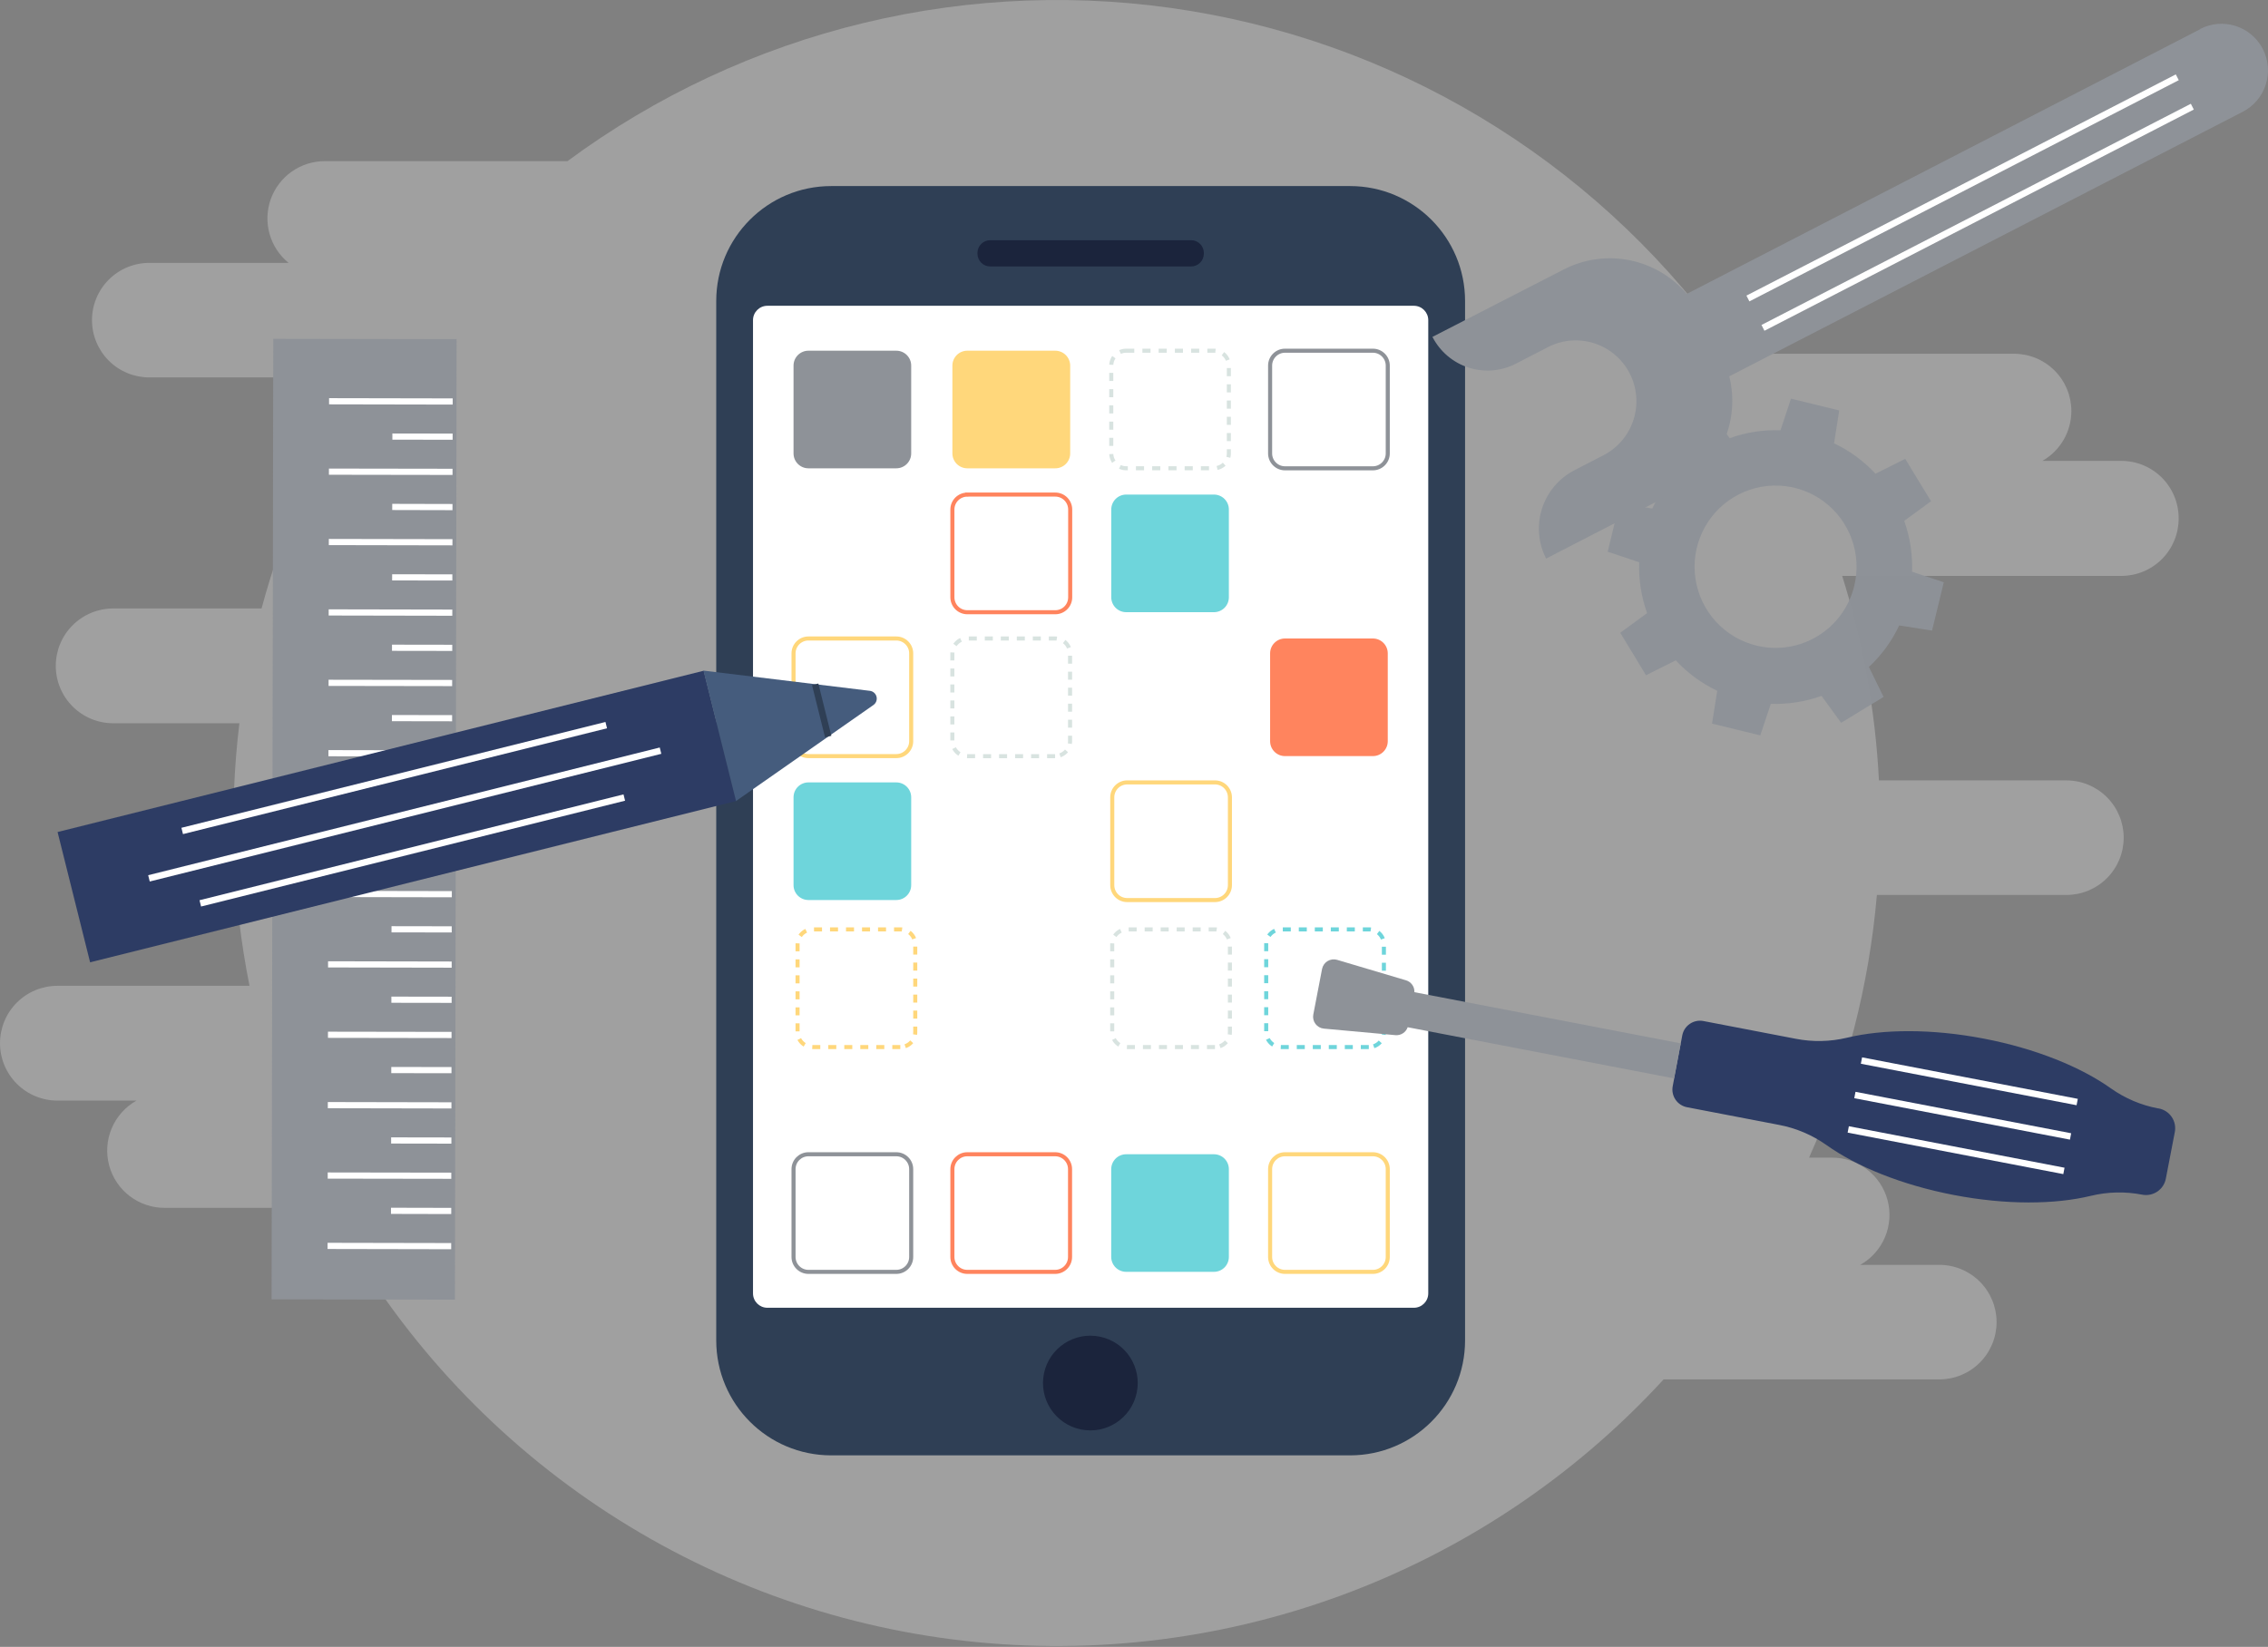 <svg width="581" height="422" viewBox="0 0 581 422" fill="none" xmlns="http://www.w3.org/2000/svg">
<rect x="0" y="0" width="581" height="422" fill="#808080" stroke="none"/>
<path opacity="0.25" d="M543.446 118.096H523.203C525.459 116.814 527.335 114.957 528.639 112.714C529.943 110.47 530.629 107.921 530.628 105.327C530.628 101.434 529.081 97.7 526.329 94.948C523.576 92.195 519.843 90.649 515.95 90.649H444.015C427.918 67.462 407.332 47.742 383.475 32.656C359.618 17.57 332.976 7.425 305.127 2.823C277.278 -1.779 248.789 -0.746 221.347 5.862C193.905 12.47 168.068 24.519 145.367 41.294H83.279C80.24 41.274 77.269 42.198 74.777 43.939C72.285 45.68 70.395 48.151 69.368 51.012C68.341 53.873 68.227 56.983 69.043 59.911C69.859 62.839 71.564 65.442 73.922 67.359H38.242C34.349 67.359 30.616 68.906 27.863 71.659C25.111 74.411 23.564 78.145 23.564 82.037C23.564 85.93 25.111 89.664 27.863 92.416C30.616 95.169 34.349 96.716 38.242 96.716H93.285C81.519 114.974 72.652 134.944 66.999 155.917H28.995C25.094 155.917 21.353 157.466 18.595 160.225C15.836 162.983 14.287 166.724 14.287 170.625C14.287 174.526 15.836 178.267 18.595 181.026C21.353 183.784 25.094 185.334 28.995 185.334H61.323C58.61 207.754 59.486 230.463 63.916 252.608H14.709C10.808 252.608 7.066 254.158 4.308 256.916C1.55 259.674 0 263.416 0 267.317C0 271.217 1.55 274.959 4.308 277.717C7.066 280.475 10.808 282.025 14.709 282.025H34.964C32.118 283.619 29.883 286.115 28.614 289.12C27.344 292.125 27.112 295.467 27.953 298.619C28.795 301.771 30.662 304.553 33.261 306.525C35.86 308.497 39.041 309.547 42.303 309.51H84.307C100.104 339.366 122.841 364.991 150.604 384.231C178.368 403.471 210.345 415.761 243.847 420.069C277.35 424.377 311.397 420.577 343.124 408.987C374.852 397.398 403.332 378.358 426.169 353.47H496.795C500.688 353.47 504.421 351.924 507.174 349.171C509.926 346.418 511.473 342.685 511.473 338.792C511.473 334.899 509.926 331.166 507.174 328.413C504.421 325.661 500.688 324.114 496.795 324.114H476.552C479.392 322.518 481.62 320.022 482.885 317.019C484.15 314.017 484.381 310.679 483.54 307.531C482.699 304.383 480.835 301.605 478.241 299.633C475.647 297.662 472.471 296.609 469.213 296.642H463.439C472.93 275.326 478.8 252.577 480.808 229.331H529.356C533.248 229.331 536.982 227.785 539.734 225.032C542.487 222.279 544.034 218.546 544.034 214.653C544.034 210.76 542.487 207.027 539.734 204.274C536.982 201.522 533.248 199.975 529.356 199.975H481.334C480.43 182.18 477.265 164.571 471.916 147.575H543.434C547.327 147.575 551.06 146.028 553.813 143.276C556.566 140.523 558.112 136.79 558.112 132.897C558.128 130.96 557.761 129.039 557.031 127.245C556.302 125.451 555.224 123.819 553.861 122.443C552.498 121.067 550.876 119.975 549.088 119.229C547.301 118.483 545.383 118.098 543.446 118.096Z" fill="white"/>
<g clip-path="url(#clip0_1_2274)">
<path d="M345.856 47.679H212.934C196.668 47.679 183.481 60.866 183.481 77.132V343.477C183.481 359.744 196.668 372.931 212.934 372.931H345.856C362.123 372.931 375.31 359.744 375.31 343.477V77.132C375.31 60.866 362.123 47.679 345.856 47.679Z" fill="#2F3F55"/>
<path d="M362.198 78.356H196.581C194.548 78.356 192.9 80.004 192.9 82.037V331.428C192.9 333.462 194.548 335.11 196.581 335.11H362.198C364.231 335.11 365.88 333.462 365.88 331.428V82.037C365.88 80.004 364.231 78.356 362.198 78.356Z" fill="white"/>
<path d="M305.126 61.549H253.667C251.863 61.549 250.401 63.011 250.401 64.815V65.011C250.401 66.815 251.863 68.277 253.667 68.277H305.126C306.929 68.277 308.392 66.815 308.392 65.011V64.815C308.392 63.011 306.929 61.549 305.126 61.549Z" fill="#1B243C"/>
<path d="M291.201 356.868C292.564 350.306 288.349 343.883 281.788 342.52C275.226 341.158 268.803 345.373 267.44 351.934C266.078 358.495 270.293 364.919 276.854 366.281C283.415 367.644 289.839 363.429 291.201 356.868Z" fill="#1B243C"/>
<path d="M229.606 295.774H207.1C204.992 295.774 203.283 297.483 203.283 299.59V322.096C203.283 324.204 204.992 325.913 207.1 325.913H229.606C231.714 325.913 233.422 324.204 233.422 322.096V299.59C233.422 297.483 231.714 295.774 229.606 295.774Z" stroke="#8E9298" stroke-width="1.039" stroke-miterlimit="10"/>
<path d="M270.3 295.774H247.794C245.686 295.774 243.977 297.483 243.977 299.59V322.096C243.977 324.204 245.686 325.913 247.794 325.913H270.3C272.408 325.913 274.116 324.204 274.116 322.096V299.59C274.116 297.483 272.408 295.774 270.3 295.774Z" stroke="#FF845E" stroke-width="1.039" stroke-miterlimit="10"/>
<path d="M288.491 295.774H310.985C311.997 295.774 312.968 296.176 313.684 296.892C314.399 297.607 314.801 298.578 314.801 299.59V322.084C314.801 323.096 314.399 324.067 313.684 324.783C312.968 325.498 311.997 325.901 310.985 325.901H288.491C287.476 325.901 286.502 325.497 285.784 324.779C285.066 324.061 284.663 323.087 284.663 322.072V299.651C284.656 299.144 284.75 298.641 284.94 298.171C285.129 297.701 285.41 297.273 285.766 296.913C286.123 296.552 286.547 296.265 287.015 296.07C287.482 295.875 287.984 295.774 288.491 295.774Z" fill="#6ED5DB"/>
<path d="M351.691 295.774H329.185C327.077 295.774 325.368 297.483 325.368 299.59V322.096C325.368 324.204 327.077 325.913 329.185 325.913H351.691C353.798 325.913 355.507 324.204 355.507 322.096V299.59C355.507 297.483 353.798 295.774 351.691 295.774Z" stroke="#FFD77B" stroke-width="1.039" stroke-miterlimit="10"/>
<path d="M229.606 89.866H207.1C204.992 89.866 203.283 91.575 203.283 93.683V116.189C203.283 118.296 204.992 120.005 207.1 120.005H229.606C231.714 120.005 233.422 118.296 233.422 116.189V93.683C233.422 91.575 231.714 89.866 229.606 89.866Z" fill="#8E9298"/>
<path d="M247.794 89.866H270.324C271.34 89.866 272.314 90.27 273.032 90.988C273.75 91.706 274.153 92.679 274.153 93.695V116.177C274.155 116.68 274.057 117.178 273.865 117.644C273.673 118.109 273.391 118.531 273.035 118.887C272.679 119.243 272.257 119.525 271.791 119.717C271.326 119.909 270.828 120.007 270.324 120.005H247.794C246.78 120.002 245.81 119.597 245.094 118.879C244.379 118.162 243.977 117.19 243.977 116.177V93.683C243.977 92.67 244.38 91.7 245.095 90.984C245.811 90.268 246.782 89.866 247.794 89.866Z" fill="#FFD77B"/>
<path d="M288.49 89.866H310.984C311.996 89.866 312.967 90.268 313.683 90.984C314.398 91.7 314.801 92.67 314.801 93.683V116.177C314.801 117.189 314.398 118.159 313.683 118.875C312.967 119.591 311.996 119.993 310.984 119.993H288.49C287.479 119.99 286.51 119.586 285.795 118.871C285.08 118.156 284.677 117.188 284.674 116.177V93.683C284.677 92.671 285.08 91.703 285.795 90.987C286.51 90.272 287.479 89.869 288.49 89.866Z" stroke="#D8E3E0" stroke-width="1.039" stroke-miterlimit="10" stroke-dasharray="2.08 2.08"/>
<path d="M351.691 89.866H329.185C327.077 89.866 325.368 91.575 325.368 93.683V116.189C325.368 118.296 327.077 120.005 329.185 120.005H351.691C353.798 120.005 355.507 118.296 355.507 116.189V93.683C355.507 91.575 353.798 89.866 351.691 89.866Z" stroke="#8E9298" stroke-width="1.039" stroke-miterlimit="10"/>
<path d="M247.794 126.732H270.324C271.34 126.732 272.314 127.135 273.032 127.853C273.75 128.571 274.153 129.545 274.153 130.56V153.054C274.155 153.558 274.057 154.056 273.865 154.521C273.673 154.987 273.391 155.409 273.035 155.765C272.679 156.121 272.257 156.403 271.791 156.595C271.326 156.787 270.828 156.885 270.324 156.883H247.794C246.783 156.88 245.814 156.477 245.099 155.762C244.384 155.047 243.981 154.078 243.977 153.067V130.56C243.977 130.059 244.076 129.563 244.268 129.1C244.46 128.637 244.741 128.216 245.095 127.862C245.45 127.508 245.87 127.226 246.333 127.035C246.796 126.843 247.293 126.744 247.794 126.744V126.732Z" stroke="#FF845E" stroke-width="1.039" stroke-miterlimit="10"/>
<path d="M288.749 200.489H311.243C312.258 200.489 313.232 200.893 313.95 201.611C314.668 202.329 315.072 203.302 315.072 204.318V226.812C315.072 227.825 314.67 228.797 313.955 229.515C313.239 230.232 312.269 230.637 311.255 230.64H288.749C288.248 230.64 287.752 230.542 287.289 230.35C286.826 230.158 286.405 229.877 286.05 229.523C285.696 229.168 285.415 228.747 285.223 228.284C285.031 227.821 284.933 227.325 284.933 226.824V204.306C284.933 203.804 285.031 203.308 285.223 202.845C285.415 202.382 285.696 201.961 286.05 201.607C286.405 201.253 286.826 200.972 287.289 200.78C287.752 200.588 288.248 200.489 288.749 200.489Z" stroke="#FFD77B" stroke-width="1.039" stroke-miterlimit="10"/>
<path d="M270.289 193.761H247.795C246.78 193.761 245.806 193.358 245.088 192.64C244.37 191.922 243.967 190.948 243.967 189.932V167.438C243.967 166.423 244.37 165.449 245.088 164.731C245.806 164.013 246.78 163.61 247.795 163.61H270.289C271.305 163.61 272.279 164.013 272.997 164.731C273.715 165.449 274.118 166.423 274.118 167.438V189.932C274.118 190.948 273.715 191.922 272.997 192.64C272.279 193.358 271.305 193.761 270.289 193.761Z" stroke="#D8E3E0" stroke-width="1.039" stroke-miterlimit="10" stroke-dasharray="2.05 2.05"/>
<path d="M311.241 268.301H288.747C287.731 268.301 286.757 267.898 286.039 267.18C285.321 266.462 284.918 265.488 284.918 264.473V241.979C284.918 240.964 285.321 239.99 286.039 239.272C286.757 238.554 287.731 238.15 288.747 238.15H311.241C312.256 238.15 313.23 238.554 313.948 239.272C314.666 239.99 315.069 240.964 315.069 241.979V264.473C315.069 265.488 314.666 266.462 313.948 267.18C313.23 267.898 312.256 268.301 311.241 268.301Z" stroke="#D8E3E0" stroke-width="1.039" stroke-miterlimit="10" stroke-dasharray="2.05 2.05"/>
<path d="M230.634 268.301H208.14C207.125 268.301 206.151 267.898 205.433 267.18C204.715 266.462 204.312 265.488 204.312 264.473V241.979C204.312 240.964 204.715 239.99 205.433 239.272C206.151 238.554 207.125 238.15 208.14 238.15H230.634C231.65 238.15 232.624 238.554 233.342 239.272C234.06 239.99 234.463 240.964 234.463 241.979V264.473C234.463 265.488 234.06 266.462 233.342 267.18C232.624 267.898 231.65 268.301 230.634 268.301Z" stroke="#FFD77B" stroke-width="1.039" stroke-miterlimit="10" stroke-dasharray="2.05 2.05"/>
<path d="M350.651 268.301H328.194C327.178 268.301 326.205 267.898 325.487 267.18C324.769 266.462 324.365 265.488 324.365 264.473V241.979C324.365 240.964 324.769 239.99 325.487 239.272C326.205 238.554 327.178 238.15 328.194 238.15H350.688C351.703 238.15 352.677 238.554 353.395 239.272C354.113 239.99 354.516 240.964 354.516 241.979V264.473C354.516 265.488 354.113 266.462 353.395 267.18C352.677 267.898 351.703 268.301 350.688 268.301H350.651Z" stroke="#6ED5DB" stroke-width="1.039" stroke-miterlimit="10" stroke-dasharray="2.05 2.05"/>
<path d="M288.49 126.732H310.984C311.996 126.732 312.967 127.134 313.683 127.85C314.398 128.565 314.801 129.536 314.801 130.548V153.054C314.801 153.556 314.702 154.052 314.51 154.515C314.318 154.978 314.037 155.399 313.683 155.753C313.328 156.107 312.908 156.388 312.445 156.58C311.982 156.772 311.485 156.871 310.984 156.871H288.49C287.479 156.868 286.51 156.464 285.795 155.749C285.08 155.034 284.677 154.066 284.674 153.054V130.56C284.674 129.547 285.076 128.575 285.791 127.858C286.506 127.14 287.477 126.735 288.49 126.732Z" fill="#6ED5DB"/>
<path d="M229.606 163.61H207.1C204.992 163.61 203.283 165.318 203.283 167.426V189.932C203.283 192.04 204.992 193.749 207.1 193.749H229.606C231.714 193.749 233.422 192.04 233.422 189.932V167.426C233.422 165.318 231.714 163.61 229.606 163.61Z" stroke="#FFD77B" stroke-width="1.039" stroke-miterlimit="10"/>
<path d="M351.691 163.61H329.185C327.077 163.61 325.368 165.318 325.368 167.426V189.932C325.368 192.04 327.077 193.749 329.185 193.749H351.691C353.798 193.749 355.507 192.04 355.507 189.932V167.426C355.507 165.318 353.798 163.61 351.691 163.61Z" fill="#FF845E"/>
<path d="M229.606 200.489H207.1C204.992 200.489 203.283 202.198 203.283 204.306V226.812C203.283 228.919 204.992 230.628 207.1 230.628H229.606C231.714 230.628 233.422 228.919 233.422 226.812V204.306C233.422 202.198 231.714 200.489 229.606 200.489Z" fill="#6ED5DB"/>
</g>
<path d="M552.976 284.031H552.866C548.522 283.212 544.404 281.469 540.793 278.918C533.063 273.414 521.504 268.692 508.172 266.136C494.839 263.579 482.363 263.689 473.14 265.916C468.839 266.94 464.368 267.032 460.028 266.185L436.36 261.635C435.156 261.405 433.911 261.663 432.897 262.351C431.883 263.039 431.184 264.101 430.953 265.304L428.507 278.319C428.392 278.915 428.395 279.528 428.517 280.122C428.639 280.717 428.878 281.281 429.219 281.784C429.56 282.286 429.996 282.716 430.504 283.049C431.012 283.382 431.58 283.612 432.176 283.725L455.747 288.251C460.109 289.08 464.243 290.836 467.868 293.4C475.599 298.917 487.17 303.65 500.539 306.219C513.908 308.788 526.409 308.665 535.632 306.427C539.946 305.382 544.436 305.282 548.793 306.133C550.134 306.388 551.521 306.101 552.651 305.336C553.782 304.57 554.563 303.388 554.823 302.048L557.123 290.122C557.257 289.449 557.256 288.756 557.12 288.084C556.983 287.412 556.714 286.773 556.328 286.206C555.942 285.639 555.447 285.154 554.871 284.781C554.296 284.407 553.651 284.152 552.976 284.031Z" fill="#2D3C64"/>
<path d="M430.563 267.359L362.334 254.246C362.368 253.571 362.174 252.904 361.784 252.352C361.394 251.799 360.829 251.394 360.181 251.201L342.519 245.953C342.113 245.835 341.687 245.802 341.268 245.858C340.848 245.913 340.445 246.055 340.084 246.275C339.723 246.495 339.411 246.788 339.169 247.134C338.927 247.481 338.76 247.875 338.678 248.289L336.428 259.995C336.351 260.41 336.362 260.837 336.459 261.248C336.556 261.658 336.737 262.044 336.991 262.381C337.245 262.718 337.567 262.999 337.935 263.205C338.304 263.411 338.711 263.539 339.131 263.579L357.478 265.255C358.152 265.314 358.826 265.146 359.393 264.778C359.961 264.41 360.389 263.863 360.61 263.224L428.838 276.337L430.563 267.359Z" fill="#8E9298"/>
<path d="M476.857 271.763L532.12 282.392" stroke="white" stroke-width="1.665" stroke-miterlimit="10"/>
<path d="M475.172 280.593L530.422 291.21" stroke="white" stroke-width="1.665" stroke-miterlimit="10"/>
<path d="M473.471 289.413L528.721 300.042" stroke="white" stroke-width="1.665" stroke-miterlimit="10"/>
<path opacity="0.96" d="M489.819 146.498C489.983 142.065 489.3 137.642 487.806 133.467L494.688 128.439L491.381 123.031L488.074 117.574L480.459 121.392C477.445 118.142 473.842 115.497 469.842 113.598L471.16 105.168L464.985 103.663L458.797 102.158L456.112 110.258C451.687 110.093 447.272 110.779 443.103 112.277L438.087 105.376L432.657 108.692L427.226 112.02L431.034 119.654C427.792 122.675 425.154 126.288 423.26 130.299L414.851 128.977L413.35 135.168L411.849 141.383L419.916 144.075C419.755 148.508 420.443 152.931 421.942 157.105L415.059 162.146L418.366 167.591L421.661 173.035L429.289 169.218C432.302 172.468 435.905 175.113 439.906 177.012L438.576 185.429L444.763 186.934L450.938 188.439L453.635 180.352C458.057 180.506 462.467 179.817 466.632 178.321L471.648 185.221L477.078 181.906L482.521 178.59L478.763 170.906C482.004 167.888 484.639 164.274 486.524 160.262L494.933 161.583L496.446 155.392L497.947 149.202L489.819 146.498ZM449.974 165.437C445.983 164.469 442.369 162.336 439.588 159.308C436.808 156.279 434.986 152.492 434.354 148.424C433.722 144.357 434.307 140.194 436.036 136.46C437.766 132.727 440.561 129.592 444.068 127.453C447.576 125.313 451.638 124.265 455.74 124.441C459.841 124.617 463.799 126.009 467.111 128.441C470.424 130.873 472.942 134.236 474.347 138.104C475.752 141.971 475.98 146.17 475.004 150.168C473.697 155.517 470.329 160.127 465.637 162.99C460.945 165.852 455.312 166.732 449.974 165.437Z" fill="#8E9298"/>
<path d="M563.653 7.472L432.097 75.315C428.329 70.871 423.175 67.831 417.47 66.688C411.765 65.544 405.842 66.364 400.66 69.014L366.953 86.326C368.876 90.077 372.206 92.908 376.211 94.197C380.216 95.487 384.568 95.129 388.309 93.202L396.559 88.945C400.225 87.056 404.488 86.705 408.412 87.968C410.355 88.593 412.156 89.596 413.713 90.919C415.269 92.243 416.55 93.86 417.483 95.68C418.415 97.499 418.981 99.486 419.149 101.524C419.316 103.563 419.081 105.615 418.457 107.563C417.833 109.511 416.833 111.317 415.513 112.877C414.193 114.437 412.579 115.722 410.764 116.657L403.32 120.498C399.367 122.539 396.384 126.068 395.025 130.312C393.666 134.556 394.042 139.167 396.071 143.133L429.717 125.796C434.909 123.12 439.046 118.763 441.456 113.432C443.866 108.102 444.409 102.111 442.995 96.432L574.539 28.639C577.347 27.191 579.466 24.685 580.431 21.671C581.395 18.657 581.126 15.383 579.683 12.568C578.239 9.753 575.74 7.628 572.733 6.661C569.727 5.694 566.461 5.964 563.653 7.411V7.472Z" fill="#8E9298"/>
<path d="M447.768 76.49L557.761 19.805" stroke="white" stroke-width="1.665" stroke-miterlimit="10"/>
<path d="M451.622 84.014L561.614 27.33" stroke="white" stroke-width="1.665" stroke-miterlimit="10"/>
<path d="M70.004 86.827L69.574 332.952L116.544 333.034L116.973 86.909L70.004 86.827Z" fill="#8E9298"/>
<path d="M83.916 319.258L115.584 319.319" stroke="white" stroke-width="1.584" stroke-miterlimit="10"/>
<path d="M100.16 310.269L115.597 310.305" stroke="white" stroke-width="1.584" stroke-miterlimit="10"/>
<path d="M83.953 301.229L115.609 301.278" stroke="white" stroke-width="1.584" stroke-miterlimit="10"/>
<path d="M100.197 292.238L115.634 292.263" stroke="white" stroke-width="1.584" stroke-miterlimit="10"/>
<path d="M83.978 283.188L115.646 283.249" stroke="white" stroke-width="1.584" stroke-miterlimit="10"/>
<path d="M100.235 274.198L115.659 274.222" stroke="white" stroke-width="1.584" stroke-miterlimit="10"/>
<path d="M84.017 265.158L115.672 265.207" stroke="white" stroke-width="1.584" stroke-miterlimit="10"/>
<path d="M100.261 256.169L115.697 256.193" stroke="white" stroke-width="1.584" stroke-miterlimit="10"/>
<path d="M84.04 247.115L115.708 247.176" stroke="white" stroke-width="1.584" stroke-miterlimit="10"/>
<path d="M100.295 238.125L115.719 238.15" stroke="white" stroke-width="1.584" stroke-miterlimit="10"/>
<path d="M84.078 229.075L115.746 229.136" stroke="white" stroke-width="1.584" stroke-miterlimit="10"/>
<path d="M100.319 220.085L115.756 220.122" stroke="white" stroke-width="1.584" stroke-miterlimit="10"/>
<path d="M84.114 211.045L115.77 211.094" stroke="white" stroke-width="1.584" stroke-miterlimit="10"/>
<path d="M100.357 202.055L115.794 202.079" stroke="white" stroke-width="1.584" stroke-miterlimit="10"/>
<path d="M84.138 193.003L115.805 193.064" stroke="white" stroke-width="1.584" stroke-miterlimit="10"/>
<path d="M100.396 184.013L115.82 184.037" stroke="white" stroke-width="1.584" stroke-miterlimit="10"/>
<path d="M84.174 174.974L115.829 175.023" stroke="white" stroke-width="1.584" stroke-miterlimit="10"/>
<path d="M100.418 165.984L115.854 166.008" stroke="white" stroke-width="1.584" stroke-miterlimit="10"/>
<path d="M84.201 156.932L115.869 156.993" stroke="white" stroke-width="1.584" stroke-miterlimit="10"/>
<path d="M100.456 147.942L115.88 147.966" stroke="white" stroke-width="1.584" stroke-miterlimit="10"/>
<path d="M84.235 138.891L115.903 138.952" stroke="white" stroke-width="1.584" stroke-miterlimit="10"/>
<path d="M100.479 129.901L115.915 129.938" stroke="white" stroke-width="1.584" stroke-miterlimit="10"/>
<path d="M84.26 120.861L115.928 120.91" stroke="white" stroke-width="1.584" stroke-miterlimit="10"/>
<path d="M100.516 111.871L115.952 111.896" stroke="white" stroke-width="1.584" stroke-miterlimit="10"/>
<path d="M84.298 102.819L115.966 102.88" stroke="white" stroke-width="1.584" stroke-miterlimit="10"/>
<path d="M188.608 205.255L180.272 171.872L14.748 213.203L23.083 246.586L188.608 205.255Z" fill="#2D3C64"/>
<path d="M169.209 192.355L38.159 225.075" stroke="white" stroke-width="1.665" stroke-miterlimit="10"/>
<path d="M159.927 204.367L51.31 231.485" stroke="white" stroke-width="1.665" stroke-miterlimit="10"/>
<path d="M155.303 185.811L46.674 212.929" stroke="white" stroke-width="1.665" stroke-miterlimit="10"/>
<path d="M188.548 205.26L223.702 180.687C224.047 180.458 224.314 180.129 224.464 179.743C224.615 179.358 224.643 178.935 224.544 178.533C224.444 178.131 224.223 177.769 223.91 177.498C223.598 177.227 223.209 177.059 222.797 177.017L180.206 171.843L188.548 205.26Z" fill="#455C7D"/>
<path d="M208.827 175.353L212.166 188.747" stroke="#2F3F55" stroke-width="1.665" stroke-miterlimit="10"/>
<defs>
<clipPath id="clip0_1_2274">
<rect width="191.829" height="325.252" fill="white" transform="translate(183.481 47.679)"/>
</clipPath>
</defs>
</svg>
